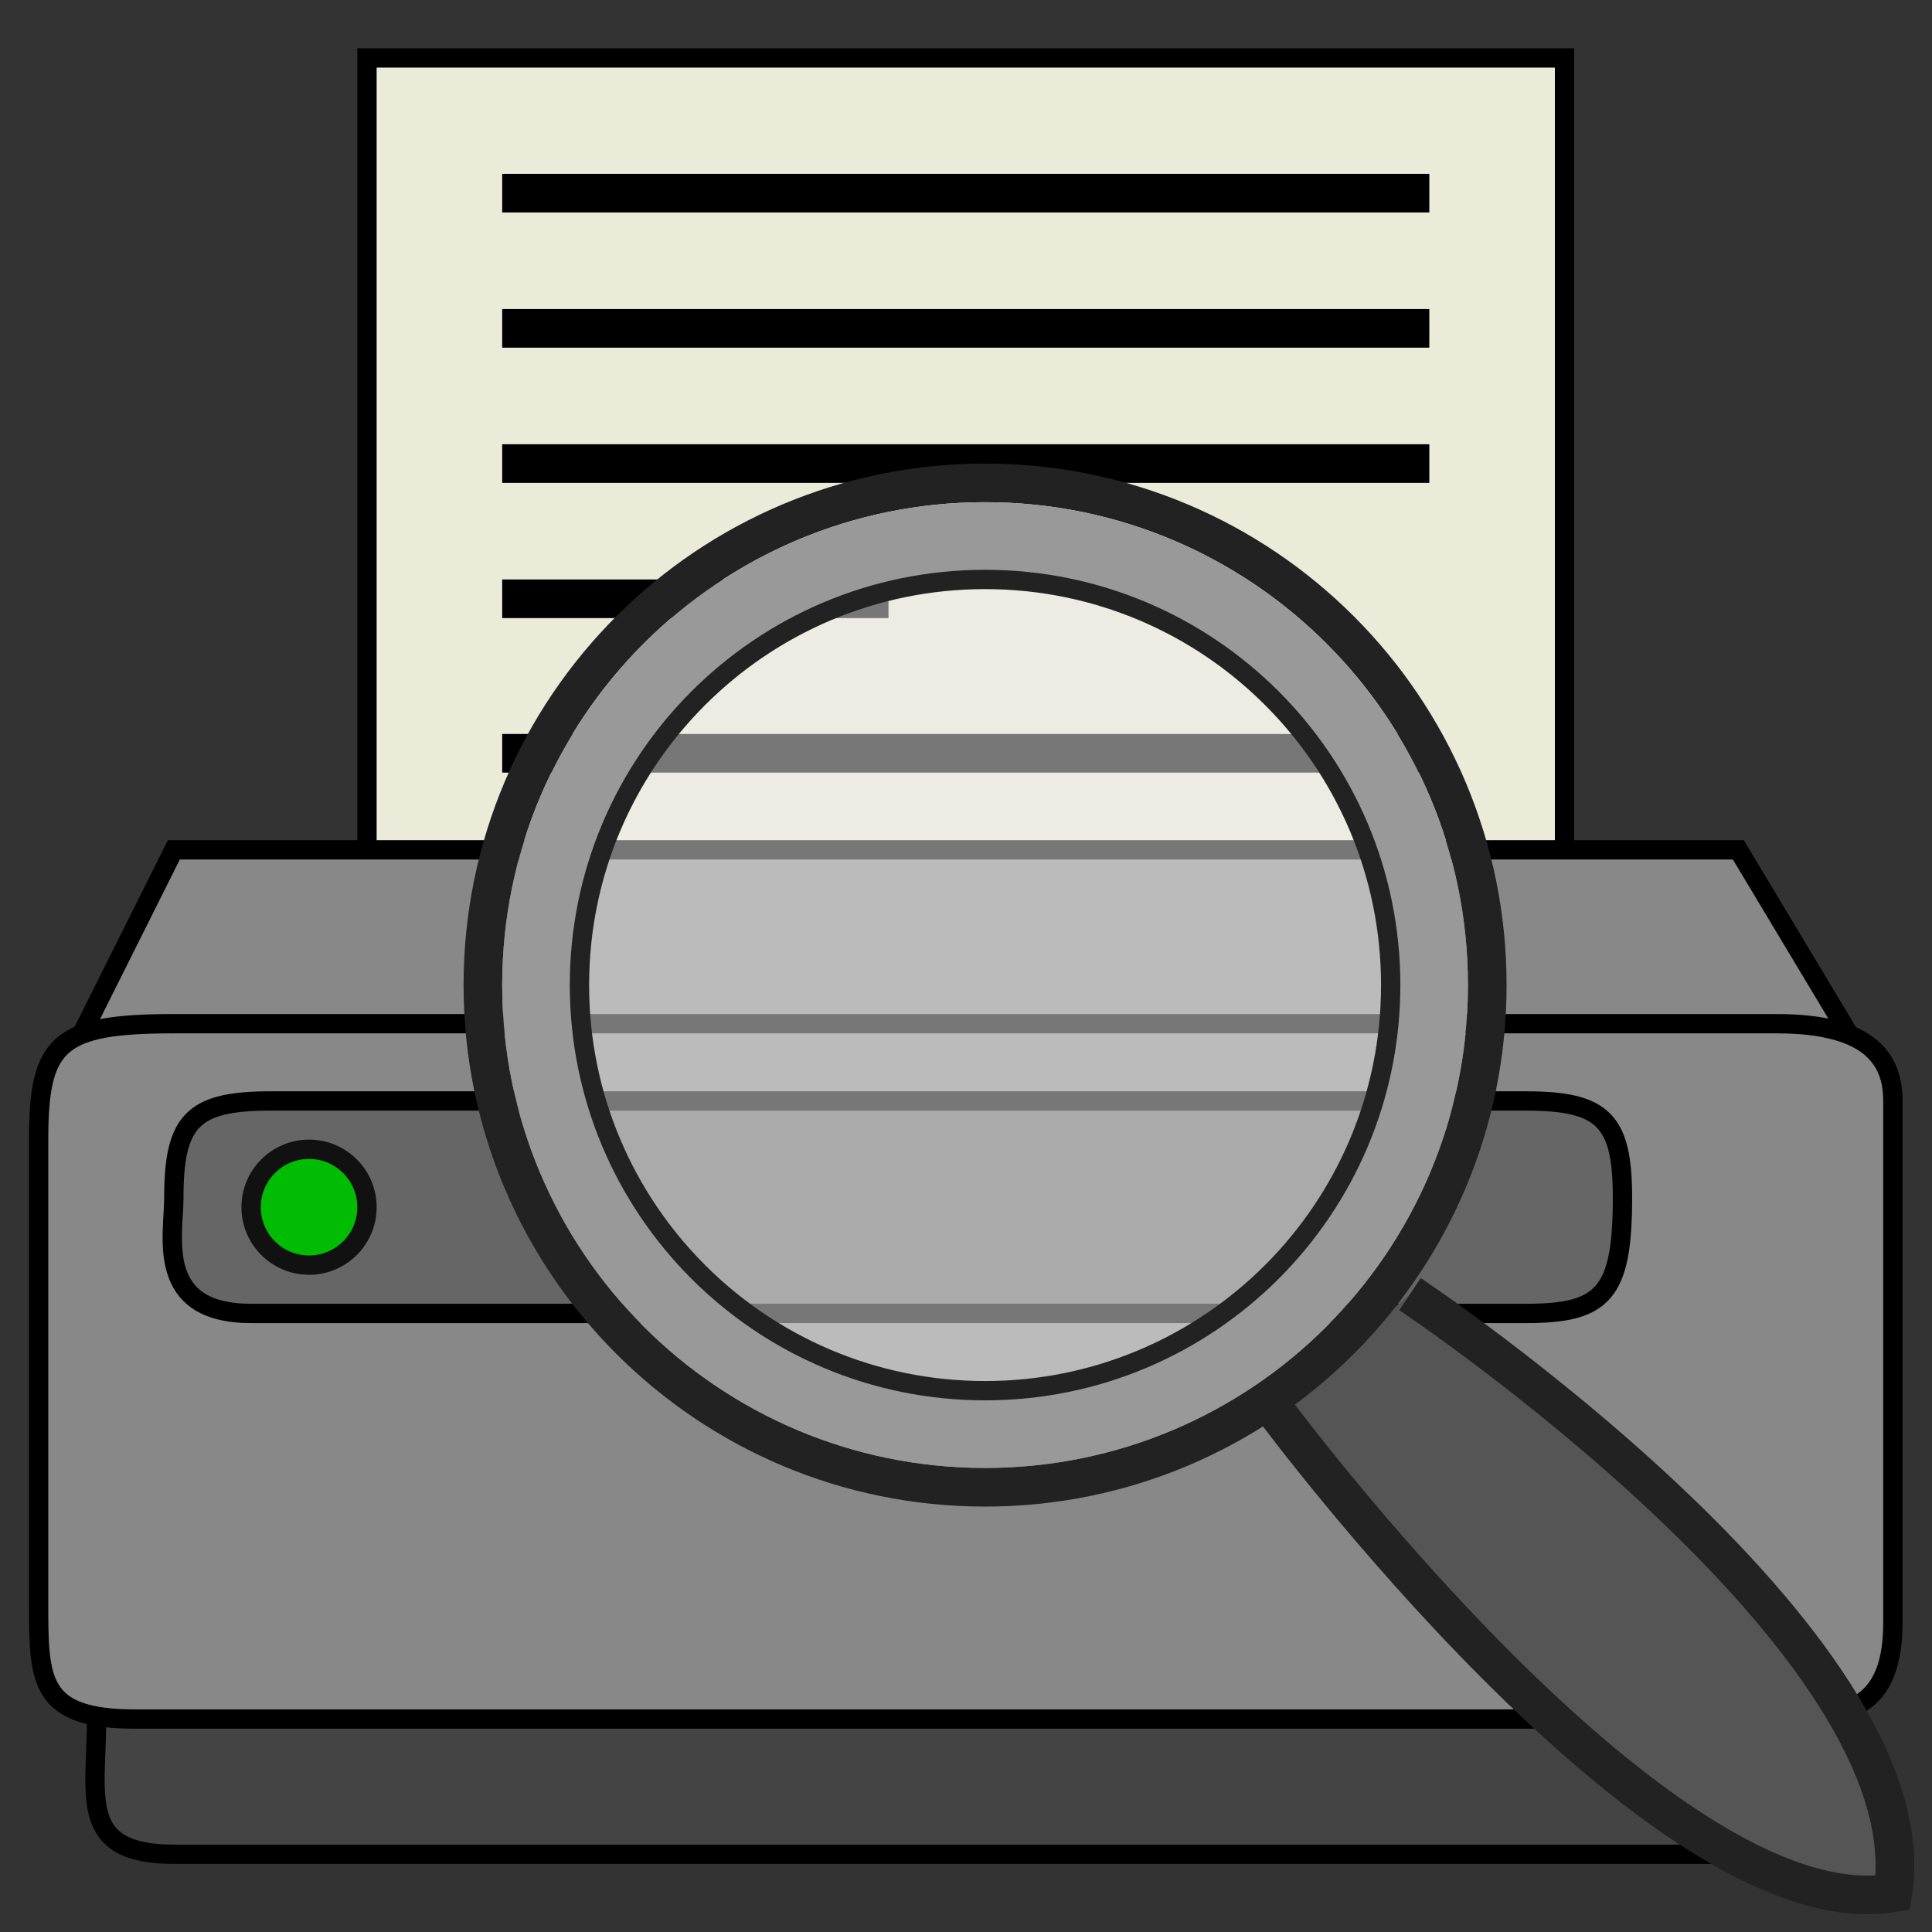 ﻿<?xml version="1.0" encoding="UTF-8" standalone="no"?>
<!-- Created with Inkscape (http://www.inkscape.org/) -->

<svg
   version="1.1"
   id="Ia56cdc204c924d3eb41bd575539a96e620251031115230"
   width="100"
   height="100"
   viewBox="0 0 100 100"
   sodipodi:docname="output.ai"
   xmlns:inkscape="http://www.inkscape.org/namespaces/inkscape"
   xmlns:sodipodi="http://sodipodi.sourceforge.net/DTD/sodipodi-0.dtd"
   xmlns="http://www.w3.org/2000/svg"
   xmlns:svg="http://www.w3.org/2000/svg">
  <rect x="0" y="0" width="100" height="100" fill="#333333" stroke="none"/>
  <defs
     id="Iaf94ca4cb78b4cb2bd9ff3268fd3382d20251031115230" />
  <sodipodi:namedview
     id="I9eceaf0e15744d5b8ec666dc6ec9716720251031115230"
     pagecolor="#ffffff"
     bordercolor="#000000"
     borderopacity="0.25"
     inkscape:showpageshadow="2"
     inkscape:pageopacity="0.0"
     inkscape:pagecheckerboard="0"
     inkscape:deskcolor="#d1d1d1">
    <inkscape:page
       x="0"
       y="0"
       inkscape:label="1"
       id="I95250ab014a348eeb013219a3192b92220251031115230"
       width="100"
       height="100"
       margin="0"
       bleed="0" />
  </sodipodi:namedview>
  <g
     id="I2a9e4cb04eed40e28ee9a60da0ed241920251031115230"
     inkscape:groupmode="layer"
     inkscape:label="1">
    <path
       id="I894c0b6928544cae8ff6ae262abc03b620251031115230"
       d="M 14.25,33 V 2.25 h 46.5 V 33"
       style="fill:#ebebda;fill-opacity:1;fill-rule:nonzero;stroke:#000000;stroke-width:0.75;stroke-linecap:butt;stroke-linejoin:miter;stroke-miterlimit:4;stroke-dasharray:none;stroke-opacity:1"
       transform="scale(1.333)" />
    <path
       id="I4e8a9db8318544fe86b214adb11af45020251031115230"
       d="m 19.5,7.5 h 36 z m 0,5.25 h 36 z m 0,5.25 h 36 z m 0,5.25 h 15 z m 0,6 h 36 z"
       style="fill:#888888;fill-opacity:1;fill-rule:nonzero;stroke:#000000;stroke-width:1.5;stroke-linecap:butt;stroke-linejoin:miter;stroke-miterlimit:4;stroke-dasharray:none;stroke-opacity:1"
       transform="scale(1.333)" />
    <path
       id="I2bb46030f3264683862777948c1b639a20251031115230"
       d="m 3.75,66.75 c 0,3 -0.75,5.25 3,5.25 0,0 59.25,0 61.5,0 2.25,0 3,-0.75 3,-5.25"
       style="fill:#444444;fill-opacity:1;fill-rule:nonzero;stroke:#000000;stroke-width:0.75;stroke-linecap:butt;stroke-linejoin:miter;stroke-miterlimit:4;stroke-dasharray:none;stroke-opacity:1"
       transform="scale(1.333)" />
    <path
       id="I86d811e75e9b4c63a583fcc8b0c82b0720251031115230"
       d="M 3,40.5 6.75,33 H 67.5 l 4.5,7.5"
       style="fill:#888888;fill-opacity:1;fill-rule:nonzero;stroke:#000000;stroke-width:0.75;stroke-linecap:butt;stroke-linejoin:miter;stroke-miterlimit:4;stroke-dasharray:none;stroke-opacity:1"
       transform="scale(1.333)" />
    <path
       id="I11e11c07b9664c5aba8856832bea181320251031115230"
       d="m 6.75,39.75 c -4.5,0 -5.25,0.75 -5.25,4.5 v 18 c 0,3 0,4.5 3.75,4.5 h 63 c 3,0 5.25,0 5.25,-3.75 V 42.75 c 0,-1.5 -0.75,-3 -4.5,-3 z"
       style="fill:#888888;fill-opacity:1;fill-rule:nonzero;stroke:#000000;stroke-width:0.75;stroke-linecap:butt;stroke-linejoin:miter;stroke-miterlimit:4;stroke-dasharray:none;stroke-opacity:1"
       transform="scale(1.333)" />
    <path
       id="Ice22f2063d6e4c57807f6e986c8d98a820251031115230"
       d="m 10.5,42.75 c -3,0 -3.75,0.75 -3.75,3.75 0,1.5 -0.75,4.5 3,4.5 h 49.5 c 3,0 3.75,-0.75 3.75,-4.5 0,-3 -0.75,-3.75 -3.75,-3.75 z"
       style="fill:#666666;fill-opacity:1;fill-rule:nonzero;stroke:#000000;stroke-width:0.75;stroke-linecap:butt;stroke-linejoin:miter;stroke-miterlimit:4;stroke-dasharray:none;stroke-opacity:1"
       transform="scale(1.333)" />
    <path
       id="I78879db78f704a3ab9f2a39c3596247920251031115230"
       d="m 14.25,46.875 c 0,1.242 -1.008,2.25 -2.25,2.25 -1.242,0 -2.25,-1.008 -2.25,-2.25 0,-1.242 1.008,-2.25 2.25,-2.25 1.242,0 2.25,1.008 2.25,2.25 z"
       style="fill:#00bc02;fill-opacity:1;fill-rule:nonzero;stroke:#111111;stroke-width:0.75;stroke-linecap:butt;stroke-linejoin:miter;stroke-miterlimit:4;stroke-dasharray:none;stroke-opacity:1"
       transform="scale(1.333)" />
    <path
       id="I915176dbdacf4fdabb554245d7d9d78f20251031115230"
       d="m 54.75,50.25 c 0,0 20.25,13.5 18.75,23.25 -9,1.5 -24,-18.75 -24,-18.75"
       style="fill:#555555;fill-opacity:1;fill-rule:nonzero;stroke:#222222;stroke-width:1.5;stroke-linecap:butt;stroke-linejoin:miter;stroke-miterlimit:4;stroke-dasharray:none;stroke-opacity:1"
       transform="scale(1.333)" />
    <path
       id="Ia1e1a13f395f443097b9cbc0c5094dc920251031115230"
       d="m 57.75,38.25 c 0,10.77 -8.73,19.5 -19.5,19.5 -10.77,0 -19.5,-8.73 -19.5,-19.5 0,-10.77 8.73,-19.5 19.5,-19.5 10.77,0 19.5,8.73 19.5,19.5 z"
       style="fill:none;stroke:#222222;stroke-width:1.5;stroke-linecap:butt;stroke-linejoin:miter;stroke-miterlimit:4;stroke-dasharray:none;stroke-opacity:1"
       transform="scale(1.333)" />
    <path
       id="I85fb3e0d7b8047caac9b25135a593bb720251031115230"
       d="M 55.5,38.25 C 55.5,47.777 47.777,55.5 38.25,55.5 28.723,55.5 21,47.777 21,38.25 21,28.723 28.723,21 38.25,21 47.777,21 55.5,28.723 55.5,38.25 Z"
       style="fill:none;stroke:#999999;stroke-width:3;stroke-linecap:butt;stroke-linejoin:miter;stroke-miterlimit:4;stroke-dasharray:none;stroke-opacity:1"
       transform="scale(1.333)" />
    <path
       id="Id35722d4fb0542d0ab6502dc0815882b20251031115230"
       d="M 54,38.25 C 54,46.949 46.949,54 38.25,54 29.551,54 22.5,46.949 22.5,38.25 22.5,29.551 29.551,22.5 38.25,22.5 46.949,22.5 54,29.551 54,38.25 Z"
       style="fill:#eeeeee;fill-opacity:0.5;fill-rule:nonzero;stroke:#222222;stroke-width:0.75;stroke-linecap:butt;stroke-linejoin:miter;stroke-miterlimit:4;stroke-dasharray:none;stroke-opacity:1"
       transform="scale(1.333)" />
  </g>
</svg>


